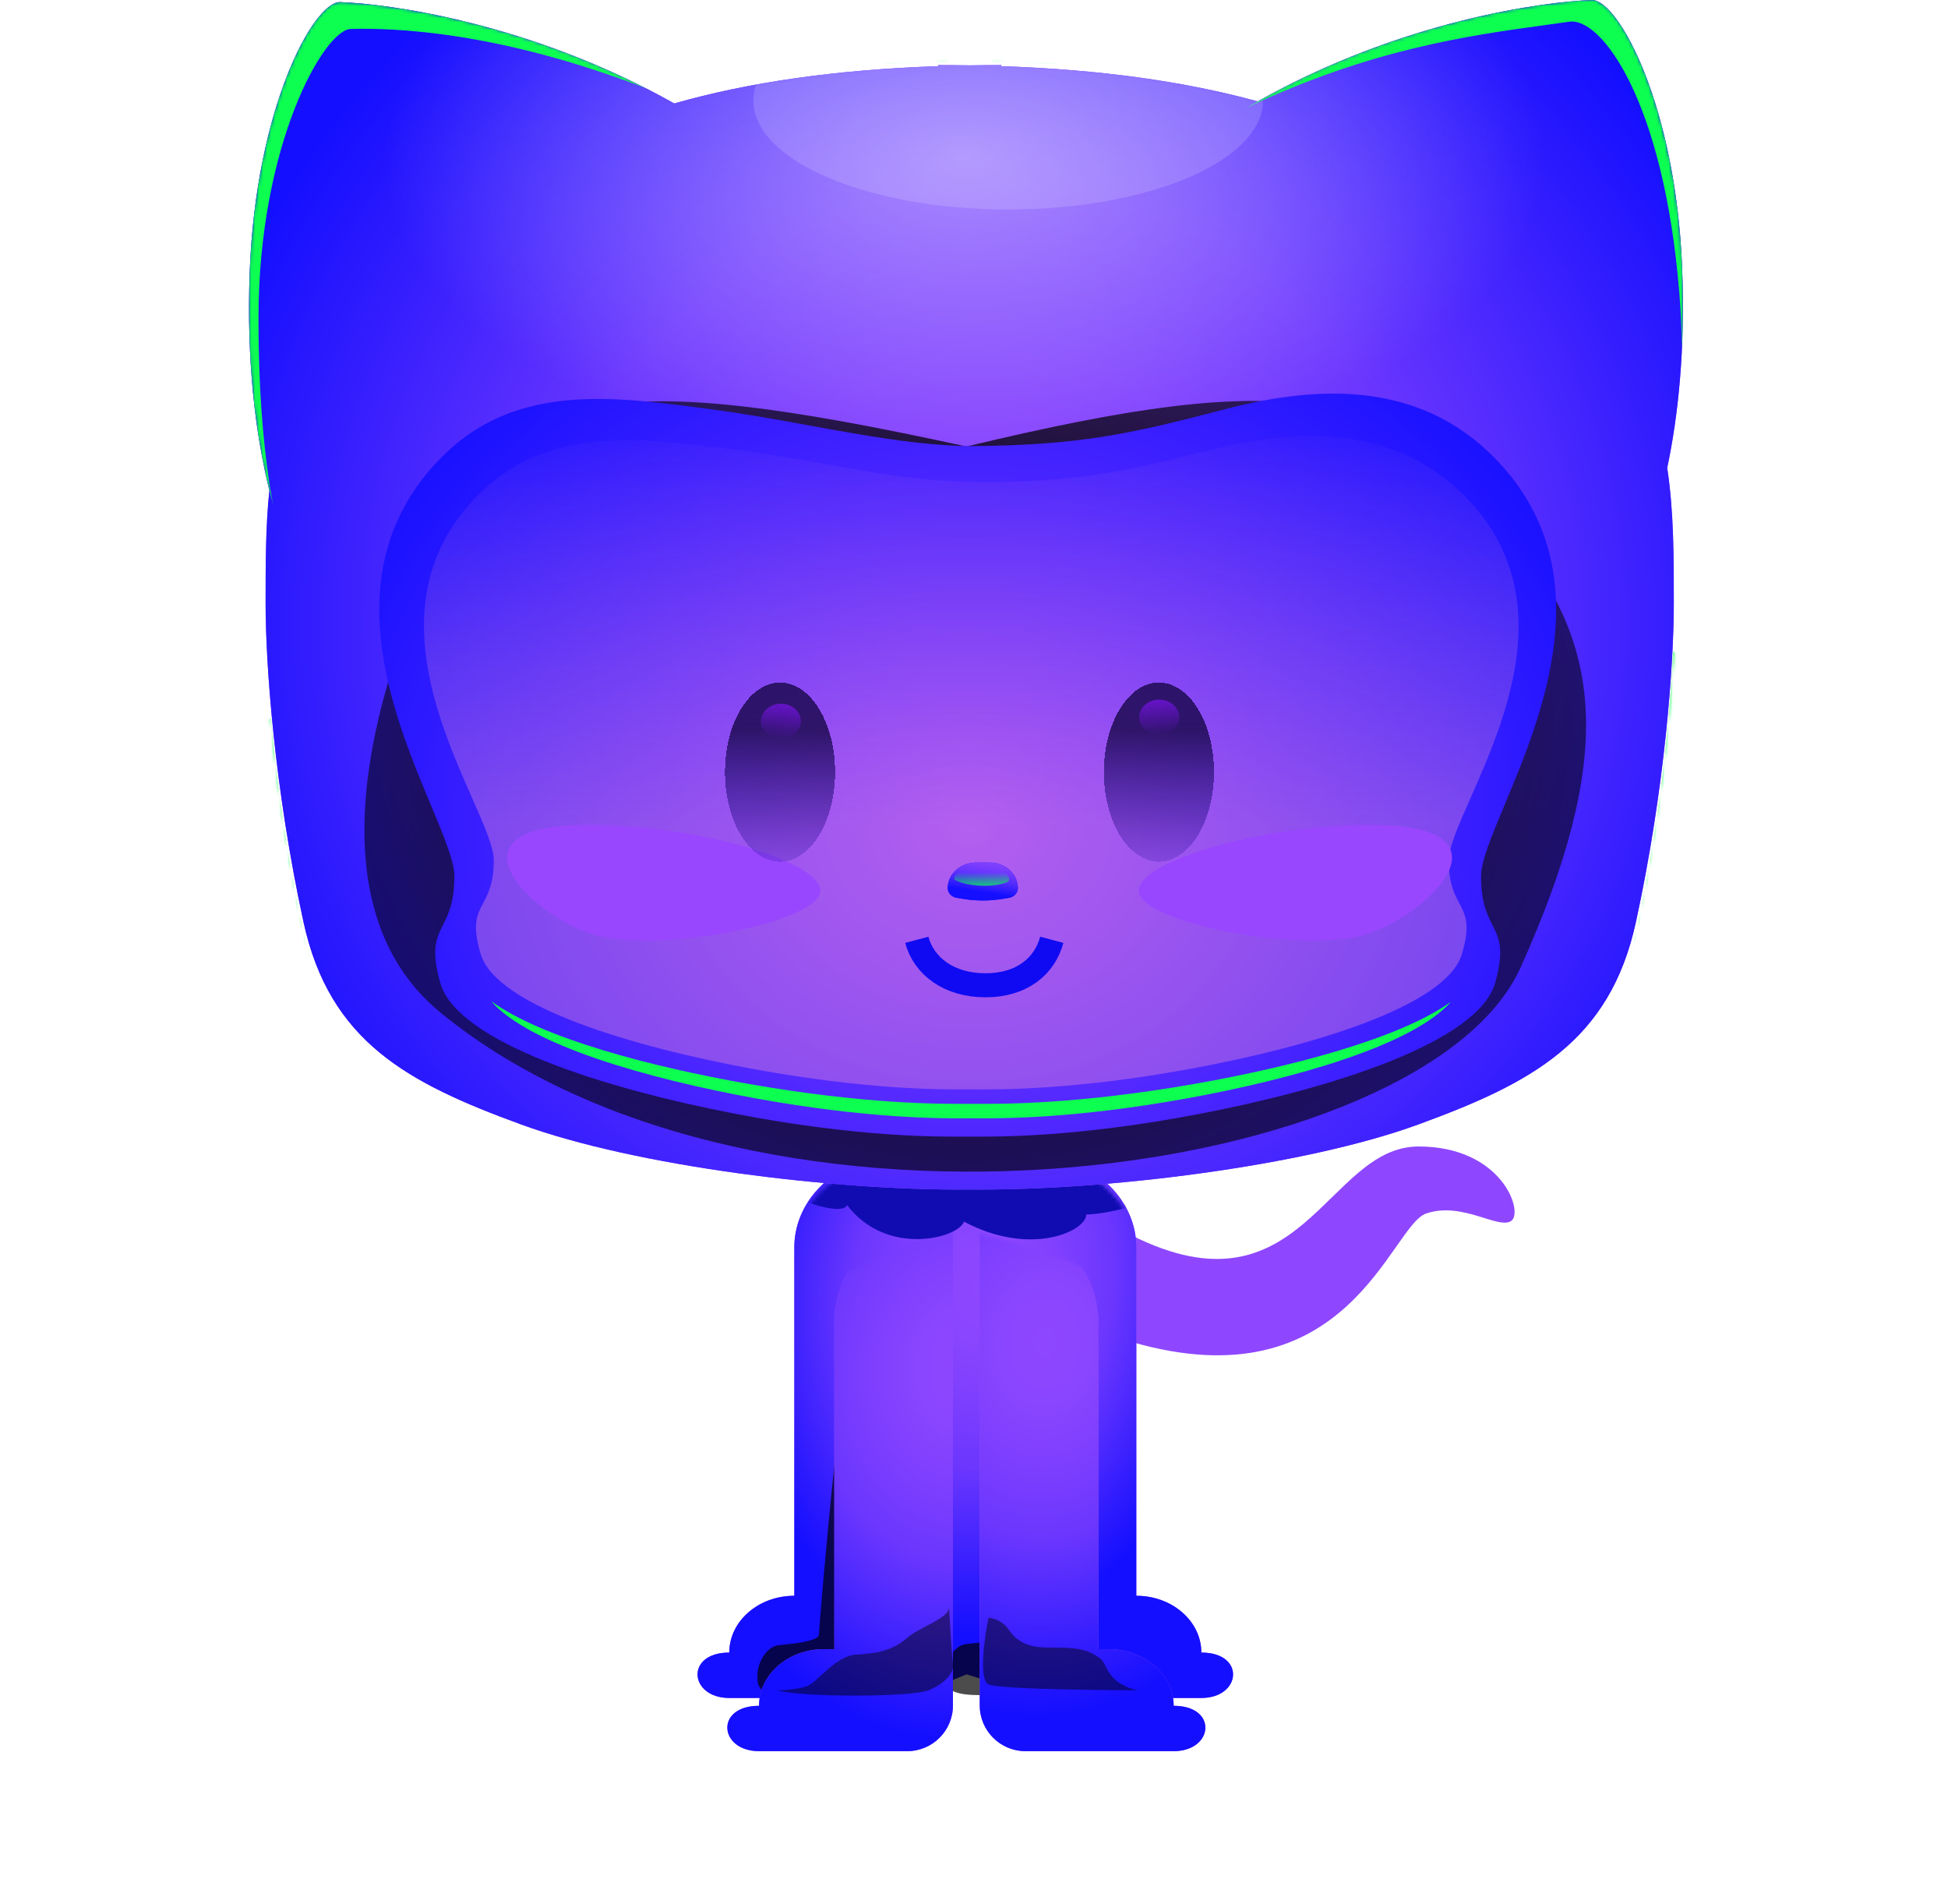 <svg xmlns="http://www.w3.org/2000/svg" width="485" height="474" fill="none" viewBox="0 0 485 474"><g filter="url(#filter0_iii_221_343)"><path fill="#8E47FE" d="M354 295.957C330.971 295.957 325.011 339.418 282.475 318.04V344.587C336.661 360.327 346.956 315.691 355.897 312.637C364.838 309.583 373.778 316.631 377.029 314.516C380.281 312.402 374.862 295.957 354 295.957Z"/></g><g filter="url(#filter1_ii_221_343)"><path fill="#8E47FE" d="M282.91 398.846C291.853 398.846 299.102 405.174 299.102 412.98C310.168 412.98 309.088 424.286 299.102 424.286H259.3L240.678 418.373L226.105 424.286H195.397H181.571C171.586 424.286 170.506 412.98 181.571 412.98C181.571 405.174 188.821 398.846 197.764 398.846L197.764 312.122C197.764 301.385 206.244 292.066 218.225 289.636L230.014 287.245H250.66L262.449 289.636C274.43 292.066 282.91 301.385 282.91 312.122L282.91 398.846Z"/><path fill="url(#paint0_radial_221_343)" d="M282.91 398.846C291.853 398.846 299.102 405.174 299.102 412.98C310.168 412.98 309.088 424.286 299.102 424.286H259.3L240.678 418.373L226.105 424.286H195.397H181.571C171.586 424.286 170.506 412.98 181.571 412.98C181.571 405.174 188.821 398.846 197.764 398.846L197.764 312.122C197.764 301.385 206.244 292.066 218.225 289.636L230.014 287.245H250.66L262.449 289.636C274.43 292.066 282.91 301.385 282.91 312.122L282.91 398.846Z"/></g><g filter="url(#filter2_f_221_343)" opacity=".7"><path fill="#000" d="M220.805 397.133C219.452 391.521 223.079 320.619 214.957 321.209C210.558 323.572 203.885 405.461 203.885 406.879C203.885 408.651 196.441 409.242 193.733 409.537C191.026 409.833 187.981 413.967 188.657 418.693C189.334 423.418 198.133 421.942 203.885 422.237C209.638 422.532 220.805 420.465 221.821 418.693C222.836 416.921 222.159 402.744 220.805 397.133Z"/></g><g filter="url(#filter3_f_221_343)" opacity=".7"><path fill="#000" d="M267.504 396.841C266.151 391.229 269.778 320.327 261.656 320.918C257.257 323.281 250.584 405.17 250.584 406.587C250.584 408.36 243.14 408.95 240.432 409.246C237.725 409.541 234.68 413.676 235.356 418.401C236.033 423.127 244.832 421.65 250.584 421.945C256.337 422.241 267.504 420.173 268.52 418.401C269.535 416.629 268.858 402.453 267.504 396.841Z"/></g><mask id="mask0_221_343" style="mask-type:alpha" width="187" height="168" x="146" y="306" maskUnits="userSpaceOnUse"><path fill="#000" d="M241.352 306.443C227.14 303.194 185.178 335.091 175.703 330.07C171.417 321.998 142.811 476.445 146.601 471.247C151.339 464.749 308.694 469.475 326.968 473.61C345.241 477.745 316.816 354.879 304.633 337.159C293.943 321.608 255.565 309.691 241.352 306.443Z"/></mask><g mask="url(#mask0_221_343)"><g filter="url(#filter4_diii_221_343)"><path fill="#8E47FE" d="M240.514 289.607V413.932C240.514 420.221 235.415 425.32 229.126 425.32H192.234C182.255 425.32 181.176 414.034 192.234 414.034C192.234 406.242 199.48 399.926 208.417 399.926H210.98V318.632C210.98 308.4 217.163 299.182 226.631 295.3L240.514 289.607Z"/><path fill="url(#paint1_radial_221_343)" d="M240.514 289.607V413.932C240.514 420.221 235.415 425.32 229.126 425.32H192.234C182.255 425.32 181.176 414.034 192.234 414.034C192.234 406.242 199.48 399.926 208.417 399.926H210.98V318.632C210.98 308.4 217.163 299.182 226.631 295.3L240.514 289.607Z"/></g><g filter="url(#filter5_diii_221_343)"><path fill="#8E47FE" d="M240.676 289.607V413.932C240.676 420.221 245.774 425.32 252.064 425.32H288.956C298.935 425.32 300.014 414.034 288.956 414.034C288.956 406.242 281.71 399.926 272.773 399.926H270.21V318.632C270.21 308.4 264.027 299.182 254.559 295.3L240.676 289.607Z"/><path fill="url(#paint2_radial_221_343)" d="M240.676 289.607V413.932C240.676 420.221 245.774 425.32 252.064 425.32H288.956C298.935 425.32 300.014 414.034 288.956 414.034C288.956 406.242 281.71 399.926 272.773 399.926H270.21V318.632C270.21 308.4 264.027 299.182 254.559 295.3L240.676 289.607Z"/></g></g><mask id="mask1_221_343" style="mask-type:alpha" width="135" height="138" x="173" y="287" maskUnits="userSpaceOnUse"><path fill="#8E47FE" d="M282.91 398.846C291.853 398.846 299.102 405.174 299.102 412.98C310.168 412.98 309.088 424.286 299.102 424.286H259.3L240.678 418.373L226.105 424.286H195.397H181.571C171.586 424.286 170.506 412.98 181.571 412.98C181.571 405.174 188.821 398.846 197.764 398.846L197.764 312.122C197.764 301.385 206.244 292.066 218.225 289.636L230.014 287.245H250.66L262.449 289.636C274.43 292.066 282.91 301.385 282.91 312.122L282.91 398.846Z"/><path fill="url(#paint3_radial_221_343)" d="M282.91 398.846C291.853 398.846 299.102 405.174 299.102 412.98C310.168 412.98 309.088 424.286 299.102 424.286H259.3L240.678 418.373L226.105 424.286H195.397H181.571C171.586 424.286 170.506 412.98 181.571 412.98C181.571 405.174 188.821 398.846 197.764 398.846L197.764 312.122C197.764 301.385 206.244 292.066 218.225 289.636L230.014 287.245H250.66L262.449 289.636C274.43 292.066 282.91 301.385 282.91 312.122L282.91 398.846Z"/></mask><g mask="url(#mask1_221_343)"><g filter="url(#filter6_f_221_343)"><path fill="#100CB2" d="M210.896 299.945C209.881 302.898 196.345 298.763 192.622 293.742L156.075 239.693L297.865 255.938C295.947 264.601 287.374 287.245 287.374 296.696C287.374 299.649 274.854 302.307 270.454 302.307C270.454 306.442 256.58 312.94 239.998 304.079C238.645 308.214 220.71 312.94 210.896 299.945Z"/></g><g filter="url(#filter7_f_221_343)" opacity=".48"><path fill="#000" d="M231.2 420.742C226.801 422.514 199.052 422.514 193.638 420.742C195.555 420.742 199.864 420.447 201.759 419.265C204.128 417.788 208.527 412.177 212.926 411.881C217.326 411.586 221.725 411.291 225.786 407.747C229.034 404.911 236.389 402.824 236.276 400.068C236.502 404.202 237.02 412.827 237.291 414.244C237.63 416.016 235.599 418.97 231.2 420.742Z"/><path fill="#000" d="M246.09 419.265C243.653 418.084 245.074 407.747 246.09 402.726C247.105 402.726 249.541 403.316 251.166 405.679C253.196 408.633 255.903 410.109 260.979 410.109C266.055 410.109 269.439 410.109 272.485 411.881C275.53 413.654 274.515 414.244 276.546 416.902C278.564 419.546 282.256 420.729 283.629 420.742C283.669 420.742 283.689 420.742 283.689 420.742L283.652 420.742C283.644 420.742 283.637 420.742 283.629 420.742C282.025 420.739 249.006 420.679 246.09 419.265Z"/></g></g><path fill="#8E47FE" fill-rule="evenodd" d="M415.091 116.475C417.842 103.413 419.588 86.995 418.817 66.893C417.268 26.5 403.095 0.172 396.413 0C384.377 0.424 349.001 5.082 313.134 25.235C295.067 20.295 274.266 17.331 249.299 16.471V16.209C246.636 16.209 244.017 16.23 241.441 16.272C238.859 16.23 236.233 16.209 233.563 16.209V16.471C207.736 17.361 186.368 20.502 167.871 25.753C132.002 5.597 96.623 0.938 84.586 0.515C77.905 0.686 63.732 27.014 62.183 67.407C61.309 90.198 63.67 108.254 67.063 122.052C66.127 131.104 66.127 140.45 66.127 150.252C66.127 165.194 68.309 196.128 75.56 229.494C82.045 259.339 101.613 269.63 129.8 279.921C158.361 290.349 208.088 296.446 241.447 296.091C274.806 296.442 324.51 290.345 353.062 279.921C381.249 269.63 400.817 259.338 407.302 229.494C414.553 196.128 416.735 165.194 416.735 150.252C416.735 138.424 416.735 127.261 415.091 116.475Z" clip-rule="evenodd"/><path fill="url(#paint4_radial_221_343)" fill-rule="evenodd" d="M415.091 116.475C417.842 103.413 419.588 86.995 418.817 66.893C417.268 26.5 403.095 0.172 396.413 0C384.377 0.424 349.001 5.082 313.134 25.235C295.067 20.295 274.266 17.331 249.299 16.471V16.209C246.636 16.209 244.017 16.23 241.441 16.272C238.859 16.23 236.233 16.209 233.563 16.209V16.471C207.736 17.361 186.368 20.502 167.871 25.753C132.002 5.597 96.623 0.938 84.586 0.515C77.905 0.686 63.732 27.014 62.183 67.407C61.309 90.198 63.67 108.254 67.063 122.052C66.127 131.104 66.127 140.45 66.127 150.252C66.127 165.194 68.309 196.128 75.56 229.494C82.045 259.339 101.613 269.63 129.8 279.921C158.361 290.349 208.088 296.446 241.447 296.091C274.806 296.442 324.51 290.345 353.062 279.921C381.249 269.63 400.817 259.338 407.302 229.494C414.553 196.128 416.735 165.194 416.735 150.252C416.735 138.424 416.735 127.261 415.091 116.475Z" clip-rule="evenodd"/><path fill="url(#paint5_radial_221_343)" fill-opacity=".42" fill-rule="evenodd" d="M415.091 116.475C417.842 103.413 419.588 86.995 418.817 66.893C417.268 26.5 403.095 0.172 396.413 0C384.377 0.424 349.001 5.082 313.134 25.235C295.067 20.295 274.266 17.331 249.299 16.471V16.209C246.636 16.209 244.017 16.23 241.441 16.272C238.859 16.23 236.233 16.209 233.563 16.209V16.471C207.736 17.361 186.368 20.502 167.871 25.753C132.002 5.597 96.623 0.938 84.586 0.515C77.905 0.686 63.732 27.014 62.183 67.407C61.309 90.198 63.67 108.254 67.063 122.052C66.127 131.104 66.127 140.45 66.127 150.252C66.127 165.194 68.309 196.128 75.56 229.494C82.045 259.339 101.613 269.63 129.8 279.921C158.361 290.349 208.088 296.446 241.447 296.091C274.806 296.442 324.51 290.345 353.062 279.921C381.249 269.63 400.817 259.338 407.302 229.494C414.553 196.128 416.735 165.194 416.735 150.252C416.735 138.424 416.735 127.261 415.091 116.475Z" clip-rule="evenodd"/><mask id="mask2_221_343" style="mask-type:alpha" width="357" height="154" x="62" y="0" maskUnits="userSpaceOnUse"><path fill="#8E47FE" fill-rule="evenodd" d="M401.425 153.082C407.517 143.219 420.704 116.085 418.817 66.893C417.268 26.5 403.095 0.172 396.413 0C384.229 0.429 348.128 5.197 311.811 25.985C275.494 46.773 356.814 119.807 401.425 153.082ZM79.575 153.596C73.483 143.734 60.296 116.599 62.183 67.407C63.732 27.014 77.905 0.686 84.586 0.515C96.771 0.943 132.872 5.712 169.189 26.5C205.506 47.288 124.185 120.321 79.575 153.596Z" clip-rule="evenodd"/><path fill="url(#paint6_radial_221_343)" fill-rule="evenodd" d="M401.425 153.082C407.517 143.219 420.704 116.085 418.817 66.893C417.268 26.5 403.095 0.172 396.413 0C384.229 0.429 348.128 5.197 311.811 25.985C275.494 46.773 356.814 119.807 401.425 153.082ZM79.575 153.596C73.483 143.734 60.296 116.599 62.183 67.407C63.732 27.014 77.905 0.686 84.586 0.515C96.771 0.943 132.872 5.712 169.189 26.5C205.506 47.288 124.185 120.321 79.575 153.596Z" clip-rule="evenodd"/><path fill="url(#paint7_radial_221_343)" fill-opacity=".42" fill-rule="evenodd" d="M401.425 153.082C407.517 143.219 420.704 116.085 418.817 66.893C417.268 26.5 403.095 0.172 396.413 0C384.229 0.429 348.128 5.197 311.811 25.985C275.494 46.773 356.814 119.807 401.425 153.082ZM79.575 153.596C73.483 143.734 60.296 116.599 62.183 67.407C63.732 27.014 77.905 0.686 84.586 0.515C96.771 0.943 132.872 5.712 169.189 26.5C205.506 47.288 124.185 120.321 79.575 153.596Z" clip-rule="evenodd"/></mask><g mask="url(#mask2_221_343)"><g filter="url(#filter8_f_221_343)"><path fill="#0DFF50" fill-rule="evenodd" d="M418.759 86.808C419.048 80.619 419.089 73.985 418.817 66.893C417.268 26.5 403.095 0.172 396.413 0C384.229 0.429 348.128 5.197 311.811 25.985C311.364 26.241 310.935 26.505 310.524 26.776C341.161 12.215 366.063 8.798 384.516 6.265C386.658 5.971 388.714 5.689 390.682 5.403C398.823 4.219 414.265 25.471 418.097 72.81C418.493 77.704 418.705 82.368 418.759 86.808ZM67.99 125.632C65.832 114.07 64.358 99.024 64.358 79.243C64.358 36.02 80.669 7.376 87.351 7.204C97.749 6.937 123.687 7.647 160.821 21.981C127.458 5.004 95.833 0.91 84.586 0.515C77.905 0.686 63.732 27.014 62.183 67.407C61.231 92.225 64.116 111.428 67.99 125.632Z" clip-rule="evenodd"/></g></g><g filter="url(#filter9_f_221_343)"><path fill="url(#paint8_radial_221_343)" d="M378.596 240.814C402.179 188.329 398.373 161.572 378.596 135.844C347.795 95.774 321.998 91.592 240.638 111.145C151.024 91.592 128.711 96.138 109.755 135.844C92.068 172.892 77.706 226.003 109.755 252.134C189.936 317.511 355.014 293.299 378.596 240.814Z"/></g><mask id="mask3_221_343" style="mask-type:alpha" width="351" height="281" x="66" y="15" maskUnits="userSpaceOnUse"><path fill="#8E47FE" fill-rule="evenodd" d="M407.302 229.237C414.553 195.87 416.735 164.936 416.735 149.994C416.735 117.062 416.735 89.276 381.249 60.461C348.418 33.801 311.994 18.373 249.299 16.214V15.951C246.633 15.951 244.012 15.973 241.433 16.015C238.854 15.973 236.231 15.951 233.563 15.951V16.214C170.869 18.373 134.444 33.801 101.613 60.461C66.127 89.276 66.127 117.063 66.127 149.994C66.127 164.937 68.309 195.87 75.56 229.237C82.045 259.081 101.613 269.372 129.8 279.664C158.358 290.09 208.075 296.187 241.434 295.833C274.793 296.186 324.506 290.09 353.062 279.663C381.249 269.372 400.817 259.081 407.302 229.237Z" clip-rule="evenodd"/><path fill="url(#paint9_radial_221_343)" fill-rule="evenodd" d="M407.302 229.237C414.553 195.87 416.735 164.936 416.735 149.994C416.735 117.062 416.735 89.276 381.249 60.461C348.418 33.801 311.994 18.373 249.299 16.214V15.951C246.633 15.951 244.012 15.973 241.433 16.015C238.854 15.973 236.231 15.951 233.563 15.951V16.214C170.869 18.373 134.444 33.801 101.613 60.461C66.127 89.276 66.127 117.063 66.127 149.994C66.127 164.937 68.309 195.87 75.56 229.237C82.045 259.081 101.613 269.372 129.8 279.664C158.358 290.09 208.075 296.187 241.434 295.833C274.793 296.186 324.506 290.09 353.062 279.663C381.249 269.372 400.817 259.081 407.302 229.237Z" clip-rule="evenodd"/><path fill="url(#paint10_radial_221_343)" fill-opacity=".42" fill-rule="evenodd" d="M407.302 229.237C414.553 195.87 416.735 164.936 416.735 149.994C416.735 117.062 416.735 89.276 381.249 60.461C348.418 33.801 311.994 18.373 249.299 16.214V15.951C246.633 15.951 244.012 15.973 241.433 16.015C238.854 15.973 236.231 15.951 233.563 15.951V16.214C170.869 18.373 134.444 33.801 101.613 60.461C66.127 89.276 66.127 117.063 66.127 149.994C66.127 164.937 68.309 195.87 75.56 229.237C82.045 259.081 101.613 269.372 129.8 279.664C158.358 290.09 208.075 296.187 241.434 295.833C274.793 296.186 324.506 290.09 353.062 279.663C381.249 269.372 400.817 259.081 407.302 229.237Z" clip-rule="evenodd"/></mask><g mask="url(#mask3_221_343)"><g filter="url(#filter10_f_221_343)"><path fill="#0DFF50" fill-rule="evenodd" d="M67.433 178.63C68.777 193.825 71.289 212.635 75.56 232.288C82.045 262.133 101.613 272.424 129.8 282.715C158.359 293.142 208.078 299.239 241.437 298.885C274.795 299.237 324.507 293.141 353.063 282.715C381.249 272.424 400.817 262.133 407.302 232.288C413.311 204.636 415.839 178.653 416.529 162.061C454.935 189.733 478.288 227.011 477.794 267.825C476.778 351.813 375.17 418.97 250.845 417.824C126.521 416.679 26.559 347.665 27.575 263.677C27.958 232.018 42.634 202.75 67.433 178.63Z" clip-rule="evenodd"/></g><g filter="url(#filter11_f_221_343)" opacity=".15"><ellipse cx="251.016" cy="25.043" fill="#fff" rx="63.438" ry="27.101"/></g><g filter="url(#filter12_f_221_343)"><path fill="#0DFF50" d="M72.023 61.747L13.066 138.931V89.79L72.023 -52.228L432.246 -27.529L454.945 122.465L432.246 81.3C408.074 51.627 347.231 15.437 242.996 15.437C138.761 15.437 90.889 40.136 72.023 61.747Z"/></g></g><path fill="url(#paint11_radial_221_343)" fill-rule="evenodd" d="M371.567 230.237C370.248 227.606 368.741 224.601 368.741 218.137C368.741 214.395 371.337 208.181 374.595 200.384C384.062 177.728 399.113 141.706 372.27 114.143C353.723 95.1 328.898 95.615 305.108 101.837C282.068 107.861 269.176 110.864 241.61 111.047C228.851 110.883 215.711 108.492 201.854 105.972C193.756 104.498 185.413 102.981 176.758 101.837C176.421 101.792 176.084 101.747 175.746 101.703C152.065 98.568 127.882 95.367 109.596 114.143C82.752 141.706 97.803 177.728 107.27 200.384C110.528 208.181 113.125 214.395 113.125 218.137C113.125 224.601 111.618 227.606 110.298 230.237C108.634 233.554 107.268 236.277 109.596 244.594C113.77 259.506 150.735 271.033 183.161 277.259C213.462 283.077 233.146 282.964 240.075 282.924C240.387 282.922 240.673 282.921 240.933 282.92C241.193 282.921 241.478 282.922 241.79 282.924C248.719 282.964 268.403 283.077 298.705 277.259C331.131 271.033 368.096 259.506 372.27 244.594C374.597 236.277 373.231 233.554 371.567 230.237Z" clip-rule="evenodd"/><g filter="url(#filter13_f_221_343)" opacity=".35"><path fill="url(#paint12_linear_221_343)" fill-rule="evenodd" d="M363.327 224.847C362.101 222.534 360.7 219.892 360.7 214.209C360.7 210.92 363.113 205.457 366.141 198.602C374.938 178.684 388.926 147.017 363.98 122.786C346.744 106.044 323.673 106.497 301.565 111.966L301.238 112.047C279.499 117.425 268.945 120.036 242.091 120.071V119.904C230.023 119.904 218.207 117.796 205.546 115.538C198.089 114.208 190.338 112.825 182.07 111.79C181.756 111.751 181.443 111.712 181.13 111.672C159.122 108.914 136.649 106.096 119.655 122.621C94.709 146.879 108.696 178.582 117.494 198.522C120.522 205.384 122.935 210.853 122.935 214.146C122.935 219.836 121.534 222.48 120.308 224.795C118.761 227.715 117.492 230.112 119.655 237.431C123.534 250.555 157.886 260.7 188.02 266.18C216.18 271.3 234.472 271.201 240.912 271.166C241.247 271.164 241.55 271.162 241.82 271.162C242.089 271.162 242.39 271.164 242.723 271.166C249.162 271.201 267.455 271.3 295.615 266.185C325.749 260.712 360.101 250.578 363.98 237.468C366.143 230.157 364.873 227.763 363.327 224.847Z" clip-rule="evenodd"/></g><g filter="url(#filter14_f_221_343)"><path fill="#0DFF50" fill-rule="evenodd" d="M122.298 249.217C131.698 260.121 161.493 268.56 188.02 273.383C216.179 278.504 234.472 278.405 240.912 278.37H240.912C241.262 278.368 241.577 278.366 241.857 278.365C242.115 278.366 242.402 278.368 242.717 278.369L242.723 278.369C249.162 278.404 267.455 278.504 295.615 273.389C322.038 268.589 351.705 260.206 361.226 249.376C348.573 258.466 321.718 265.534 297.498 269.787C268.371 274.902 249.449 274.803 242.789 274.768C242.445 274.766 242.134 274.764 241.855 274.763C241.578 274.764 241.267 274.766 240.924 274.768L240.916 274.768H240.916C234.255 274.803 215.334 274.902 186.207 269.781C161.871 265.503 134.875 258.381 122.298 249.217Z" clip-rule="evenodd"/></g><g filter="url(#filter15_f_221_343)"><path fill="#9847FE" d="M283.557 222.101C282.527 214.446 314.474 205.309 341.269 205.309C377.596 205.309 356.985 226.546 341.269 232.226C325.553 237.905 284.588 229.756 283.557 222.101Z"/><path fill="#9847FE" d="M204.204 222.101C205.234 214.446 173.287 205.309 146.493 205.309C110.165 205.309 130.777 226.546 146.493 232.226C162.209 237.905 203.173 229.756 204.204 222.101Z"/></g><g filter="url(#filter16_d_221_343)"><path fill="#140FFF" d="M235.957 218.072C235.957 214.556 239.108 211.705 242.995 211.705H246.395C250.282 211.705 253.433 214.556 253.433 218.072C253.433 219.251 252.505 220.262 251.225 220.479L249.828 220.716C246.436 221.291 242.955 221.291 239.562 220.716L238.165 220.479C236.885 220.262 235.957 219.251 235.957 218.072Z"/><path fill="url(#paint13_linear_221_343)" d="M235.957 218.072C235.957 214.556 239.108 211.705 242.995 211.705H246.395C250.282 211.705 253.433 214.556 253.433 218.072C253.433 219.251 252.505 220.262 251.225 220.479L249.828 220.716C246.436 221.291 242.955 221.291 239.562 220.716L238.165 220.479C236.885 220.262 235.957 219.251 235.957 218.072Z"/></g><path fill="url(#paint14_linear_221_343)" fill-opacity=".72" d="M250.521 219.694C246.36 221.147 240.118 220.42 237.622 218.968C237.206 216.789 241.782 216.062 245.943 216.062C250.104 216.062 252.601 218.968 250.521 219.694Z"/><g filter="url(#filter17_dd_221_343)"><path stroke="#0F0AF2" stroke-width="5.98" d="M261.862 234.125C260.123 240.632 254.492 245.445 245.354 245.445C236.216 245.445 229.996 240.632 228.257 234.125"/></g><g filter="url(#filter18_d_221_343)" opacity=".8"><ellipse cx="288.541" cy="195.189" fill="url(#paint15_linear_221_343)" rx="13.708" ry="22.297" shape-rendering="crispEdges"/></g><ellipse cx="4.977" cy="4.359" fill="url(#paint16_linear_221_343)" rx="4.977" ry="4.359" transform="matrix(0.995 -0.098 0.129 0.992 283.101 174.661)"/><g filter="url(#filter19_d_221_343)" opacity=".8"><ellipse cx="194.211" cy="195.19" fill="url(#paint17_linear_221_343)" rx="13.708" ry="22.297" shape-rendering="crispEdges"/></g><ellipse cx="4.977" cy="4.359" fill="url(#paint18_linear_221_343)" rx="4.977" ry="4.359" transform="matrix(-0.995 -0.098 -0.129 0.992 199.945 175.69)"/><defs><filter id="filter0_iii_221_343" width="99.496" height="61.743" x="280.034" y="288.636" color-interpolation-filters="sRGB" filterUnits="userSpaceOnUse"><feFlood flood-opacity="0" result="BackgroundImageFix"/><feBlend in="SourceGraphic" in2="BackgroundImageFix" mode="normal" result="shape"/><feColorMatrix in="SourceAlpha" result="hardAlpha" type="matrix" values="0 0 0 0 0 0 0 0 0 0 0 0 0 0 0 0 0 0 127 0"/><feOffset dx="-2.44" dy="2.44"/><feGaussianBlur stdDeviation="6.101"/><feComposite in2="hardAlpha" k2="-1" k3="1" operator="arithmetic"/><feColorMatrix type="matrix" values="0 0 0 0 1 0 0 0 0 1 0 0 0 0 1 0 0 0 0.42 0"/><feBlend in2="shape" mode="normal" result="effect1_innerShadow_221_343"/><feColorMatrix in="SourceAlpha" result="hardAlpha" type="matrix" values="0 0 0 0 0 0 0 0 0 0 0 0 0 0 0 0 0 0 127 0"/><feOffset dx="1.627" dy="-7.321"/><feGaussianBlur stdDeviation="10.575"/><feComposite in2="hardAlpha" k2="-1" k3="1" operator="arithmetic"/><feColorMatrix type="matrix" values="0 0 0 0 0.078 0 0 0 0 0.059 0 0 0 0 1 0 0 0 1 0"/><feBlend in2="effect1_innerShadow_221_343" mode="normal" result="effect2_innerShadow_221_343"/><feColorMatrix in="SourceAlpha" result="hardAlpha" type="matrix" values="0 0 0 0 0 0 0 0 0 0 0 0 0 0 0 0 0 0 127 0"/><feOffset dy="-5.694"/><feGaussianBlur stdDeviation="2.034"/><feComposite in2="hardAlpha" k2="-1" k3="1" operator="arithmetic"/><feColorMatrix type="matrix" values="0 0 0 0 0.051 0 0 0 0 1 0 0 0 0 0.314 0 0 0 0.6 0"/><feBlend in2="effect2_innerShadow_221_343" mode="normal" result="effect3_innerShadow_221_343"/></filter><filter id="filter1_ii_221_343" width="133.329" height="143.549" x="173.672" y="283.177" color-interpolation-filters="sRGB" filterUnits="userSpaceOnUse"><feFlood flood-opacity="0" result="BackgroundImageFix"/><feBlend in="SourceGraphic" in2="BackgroundImageFix" mode="normal" result="shape"/><feColorMatrix in="SourceAlpha" result="hardAlpha" type="matrix" values="0 0 0 0 0 0 0 0 0 0 0 0 0 0 0 0 0 0 127 0"/><feOffset dy="2.44"/><feGaussianBlur stdDeviation="6.101"/><feComposite in2="hardAlpha" k2="-1" k3="1" operator="arithmetic"/><feColorMatrix type="matrix" values="0 0 0 0 1 0 0 0 0 1 0 0 0 0 1 0 0 0 0.72 0"/><feBlend in2="shape" mode="normal" result="effect1_innerShadow_221_343"/><feColorMatrix in="SourceAlpha" result="hardAlpha" type="matrix" values="0 0 0 0 0 0 0 0 0 0 0 0 0 0 0 0 0 0 127 0"/><feOffset dy="-4.067"/><feGaussianBlur stdDeviation="3.254"/><feComposite in2="hardAlpha" k2="-1" k3="1" operator="arithmetic"/><feColorMatrix type="matrix" values="0 0 0 0 0.051 0 0 0 0 1 0 0 0 0 0.314 0 0 0 0.67 0"/><feBlend in2="effect1_innerShadow_221_343" mode="normal" result="effect2_innerShadow_221_343"/></filter><filter id="filter2_f_221_343" width="61.405" height="128.717" x="174.733" y="307.377" color-interpolation-filters="sRGB" filterUnits="userSpaceOnUse"><feFlood flood-opacity="0" result="BackgroundImageFix"/><feBlend in="SourceGraphic" in2="BackgroundImageFix" mode="normal" result="shape"/><feGaussianBlur result="effect1_foregroundBlur_221_343" stdDeviation="6.914"/></filter><filter id="filter3_f_221_343" width="61.405" height="128.717" x="221.432" y="307.085" color-interpolation-filters="sRGB" filterUnits="userSpaceOnUse"><feFlood flood-opacity="0" result="BackgroundImageFix"/><feBlend in="SourceGraphic" in2="BackgroundImageFix" mode="normal" result="shape"/><feGaussianBlur result="effect1_foregroundBlur_221_343" stdDeviation="6.914"/></filter><filter id="filter4_diii_221_343" width="69.19" height="154.422" x="175.392" y="285.54" color-interpolation-filters="sRGB" filterUnits="userSpaceOnUse"><feFlood flood-opacity="0" result="BackgroundImageFix"/><feColorMatrix in="SourceAlpha" result="hardAlpha" type="matrix" values="0 0 0 0 0 0 0 0 0 0 0 0 0 0 0 0 0 0 127 0"/><feOffset dx="-3.254" dy="8.948"/><feGaussianBlur stdDeviation="2.847"/><feComposite in2="hardAlpha" operator="out"/><feColorMatrix type="matrix" values="0 0 0 0 0 0 0 0 0 0 0 0 0 0 0 0 0 0 0.25 0"/><feBlend in2="BackgroundImageFix" mode="normal" result="effect1_dropShadow_221_343"/><feBlend in="SourceGraphic" in2="effect1_dropShadow_221_343" mode="normal" result="shape"/><feColorMatrix in="SourceAlpha" result="hardAlpha" type="matrix" values="0 0 0 0 0 0 0 0 0 0 0 0 0 0 0 0 0 0 127 0"/><feOffset dx="4.067" dy="2.44"/><feGaussianBlur stdDeviation="6.101"/><feComposite in2="hardAlpha" k2="-1" k3="1" operator="arithmetic"/><feColorMatrix type="matrix" values="0 0 0 0 1 0 0 0 0 1 0 0 0 0 1 0 0 0 0.42 0"/><feBlend in2="shape" mode="normal" result="effect2_innerShadow_221_343"/><feColorMatrix in="SourceAlpha" result="hardAlpha" type="matrix" values="0 0 0 0 0 0 0 0 0 0 0 0 0 0 0 0 0 0 127 0"/><feOffset dx="-4.067" dy="3.254"/><feGaussianBlur stdDeviation="3.661"/><feComposite in2="hardAlpha" k2="-1" k3="1" operator="arithmetic"/><feColorMatrix type="matrix" values="0 0 0 0 0.078 0 0 0 0 0.059 0 0 0 0 1 0 0 0 0.53 0"/><feBlend in2="effect2_innerShadow_221_343" mode="normal" result="effect3_innerShadow_221_343"/><feColorMatrix in="SourceAlpha" result="hardAlpha" type="matrix" values="0 0 0 0 0 0 0 0 0 0 0 0 0 0 0 0 0 0 127 0"/><feOffset dy="-4.067"/><feGaussianBlur stdDeviation="3.254"/><feComposite in2="hardAlpha" k2="-1" k3="1" operator="arithmetic"/><feColorMatrix type="matrix" values="0 0 0 0 0.051 0 0 0 0 1 0 0 0 0 0.314 0 0 0 0.67 0"/><feBlend in2="effect3_innerShadow_221_343" mode="normal" result="effect4_innerShadow_221_343"/></filter><filter id="filter5_diii_221_343" width="64.309" height="152.795" x="238.235" y="285.54" color-interpolation-filters="sRGB" filterUnits="userSpaceOnUse"><feFlood flood-opacity="0" result="BackgroundImageFix"/><feColorMatrix in="SourceAlpha" result="hardAlpha" type="matrix" values="0 0 0 0 0 0 0 0 0 0 0 0 0 0 0 0 0 0 127 0"/><feOffset dx="1.627" dy="8.948"/><feGaussianBlur stdDeviation="2.034"/><feComposite in2="hardAlpha" operator="out"/><feColorMatrix type="matrix" values="0 0 0 0 0 0 0 0 0 0 0 0 0 0 0 0 0 0 0.25 0"/><feBlend in2="BackgroundImageFix" mode="normal" result="effect1_dropShadow_221_343"/><feBlend in="SourceGraphic" in2="effect1_dropShadow_221_343" mode="normal" result="shape"/><feColorMatrix in="SourceAlpha" result="hardAlpha" type="matrix" values="0 0 0 0 0 0 0 0 0 0 0 0 0 0 0 0 0 0 127 0"/><feOffset dx="-2.44" dy="2.44"/><feGaussianBlur stdDeviation="6.101"/><feComposite in2="hardAlpha" k2="-1" k3="1" operator="arithmetic"/><feColorMatrix type="matrix" values="0 0 0 0 1 0 0 0 0 1 0 0 0 0 1 0 0 0 0.42 0"/><feBlend in2="shape" mode="normal" result="effect2_innerShadow_221_343"/><feColorMatrix in="SourceAlpha" result="hardAlpha" type="matrix" values="0 0 0 0 0 0 0 0 0 0 0 0 0 0 0 0 0 0 127 0"/><feOffset dx="4.067" dy="3.254"/><feGaussianBlur stdDeviation="3.661"/><feComposite in2="hardAlpha" k2="-1" k3="1" operator="arithmetic"/><feColorMatrix type="matrix" values="0 0 0 0 0.078 0 0 0 0 0.059 0 0 0 0 1 0 0 0 0.47 0"/><feBlend in2="effect2_innerShadow_221_343" mode="normal" result="effect3_innerShadow_221_343"/><feColorMatrix in="SourceAlpha" result="hardAlpha" type="matrix" values="0 0 0 0 0 0 0 0 0 0 0 0 0 0 0 0 0 0 127 0"/><feOffset dy="-4.067"/><feGaussianBlur stdDeviation="3.254"/><feComposite in2="hardAlpha" k2="-1" k3="1" operator="arithmetic"/><feColorMatrix type="matrix" values="0 0 0 0 0.051 0 0 0 0 1 0 0 0 0 0.314 0 0 0 0.67 0"/><feBlend in2="effect3_innerShadow_221_343" mode="normal" result="effect4_innerShadow_221_343"/></filter><filter id="filter6_f_221_343" width="187.343" height="114.365" x="133.298" y="216.917" color-interpolation-filters="sRGB" filterUnits="userSpaceOnUse"><feFlood flood-opacity="0" result="BackgroundImageFix"/><feBlend in="SourceGraphic" in2="BackgroundImageFix" mode="normal" result="shape"/><feGaussianBlur result="effect1_foregroundBlur_221_343" stdDeviation="11.388"/></filter><filter id="filter7_f_221_343" width="119.336" height="51.288" x="178.995" y="385.425" color-interpolation-filters="sRGB" filterUnits="userSpaceOnUse"><feFlood flood-opacity="0" result="BackgroundImageFix"/><feBlend in="SourceGraphic" in2="BackgroundImageFix" mode="normal" result="shape"/><feGaussianBlur result="effect1_foregroundBlur_221_343" stdDeviation="7.321"/></filter><filter id="filter8_f_221_343" width="374.007" height="142.639" x="53.497" y="-8.503" color-interpolation-filters="sRGB" filterUnits="userSpaceOnUse"><feFlood flood-opacity="0" result="BackgroundImageFix"/><feBlend in="SourceGraphic" in2="BackgroundImageFix" mode="normal" result="shape"/><feGaussianBlur result="effect1_foregroundBlur_221_343" stdDeviation="4.252"/></filter><filter id="filter9_f_221_343" width="484.242" height="371.935" x=".688" y="9.759" color-interpolation-filters="sRGB" filterUnits="userSpaceOnUse"><feFlood flood-opacity="0" result="BackgroundImageFix"/><feBlend in="SourceGraphic" in2="BackgroundImageFix" mode="normal" result="shape"/><feGaussianBlur result="effect1_foregroundBlur_221_343" stdDeviation="45.021"/></filter><filter id="filter10_f_221_343" width="492.751" height="298.295" x="6.309" y="140.802" color-interpolation-filters="sRGB" filterUnits="userSpaceOnUse"><feFlood flood-opacity="0" result="BackgroundImageFix"/><feBlend in="SourceGraphic" in2="BackgroundImageFix" mode="normal" result="shape"/><feGaussianBlur result="effect1_foregroundBlur_221_343" stdDeviation="10.629"/></filter><filter id="filter11_f_221_343" width="255.295" height="182.62" x="123.368" y="-66.267" color-interpolation-filters="sRGB" filterUnits="userSpaceOnUse"><feFlood flood-opacity="0" result="BackgroundImageFix"/><feBlend in="SourceGraphic" in2="BackgroundImageFix" mode="normal" result="shape"/><feGaussianBlur result="effect1_foregroundBlur_221_343" stdDeviation="32.105"/></filter><filter id="filter12_f_221_343" width="512.739" height="262.02" x="-22.364" y="-87.659" color-interpolation-filters="sRGB" filterUnits="userSpaceOnUse"><feFlood flood-opacity="0" result="BackgroundImageFix"/><feBlend in="SourceGraphic" in2="BackgroundImageFix" mode="normal" result="shape"/><feGaussianBlur result="effect1_foregroundBlur_221_343" stdDeviation="17.715"/></filter><filter id="filter13_f_221_343" width="329.209" height="219.29" x="77.213" y="80.228" color-interpolation-filters="sRGB" filterUnits="userSpaceOnUse"><feFlood flood-opacity="0" result="BackgroundImageFix"/><feBlend in="SourceGraphic" in2="BackgroundImageFix" mode="normal" result="shape"/><feGaussianBlur result="effect1_foregroundBlur_221_343" stdDeviation="14.172"/></filter><filter id="filter14_f_221_343" width="264.437" height="54.67" x="109.543" y="236.462" color-interpolation-filters="sRGB" filterUnits="userSpaceOnUse"><feFlood flood-opacity="0" result="BackgroundImageFix"/><feBlend in="SourceGraphic" in2="BackgroundImageFix" mode="normal" result="shape"/><feGaussianBlur result="effect1_foregroundBlur_221_343" stdDeviation="6.378"/></filter><filter id="filter15_f_221_343" width="290.794" height="84.373" x="98.484" y="177.53" color-interpolation-filters="sRGB" filterUnits="userSpaceOnUse"><feFlood flood-opacity="0" result="BackgroundImageFix"/><feBlend in="SourceGraphic" in2="BackgroundImageFix" mode="normal" result="shape"/><feGaussianBlur result="effect1_foregroundBlur_221_343" stdDeviation="13.889"/></filter><filter id="filter16_d_221_343" width="25.478" height="17.444" x="231.956" y="210.705" color-interpolation-filters="sRGB" filterUnits="userSpaceOnUse"><feFlood flood-opacity="0" result="BackgroundImageFix"/><feColorMatrix in="SourceAlpha" result="hardAlpha" type="matrix" values="0 0 0 0 0 0 0 0 0 0 0 0 0 0 0 0 0 0 127 0"/><feOffset dy="3.001"/><feGaussianBlur stdDeviation="2"/><feComposite in2="hardAlpha" operator="out"/><feColorMatrix type="matrix" values="0 0 0 0 0 0 0 0 0 0 0 0 0 0 0 0 0 0 0.32 0"/><feBlend in2="BackgroundImageFix" mode="normal" result="effect1_dropShadow_221_343"/><feBlend in="SourceGraphic" in2="effect1_dropShadow_221_343" mode="normal" result="shape"/></filter><filter id="filter17_dd_221_343" width="46.938" height="24.148" x="221.591" y="228.065" color-interpolation-filters="sRGB" filterUnits="userSpaceOnUse"><feFlood flood-opacity="0" result="BackgroundImageFix"/><feColorMatrix in="SourceAlpha" result="hardAlpha" type="matrix" values="0 0 0 0 0 0 0 0 0 0 0 0 0 0 0 0 0 0 127 0"/><feOffset dy="-1.511"/><feGaussianBlur stdDeviation="1.889"/><feComposite in2="hardAlpha" operator="out"/><feColorMatrix type="matrix" values="0 0 0 0 0.078 0 0 0 0 0.055 0 0 0 0 0.745 0 0 0 0.3 0"/><feBlend in2="BackgroundImageFix" mode="normal" result="effect1_dropShadow_221_343"/><feColorMatrix in="SourceAlpha" result="hardAlpha" type="matrix" values="0 0 0 0 0 0 0 0 0 0 0 0 0 0 0 0 0 0 127 0"/><feOffset dy="1.322"/><feGaussianBlur stdDeviation="1.228"/><feComposite in2="hardAlpha" operator="out"/><feColorMatrix type="matrix" values="0 0 0 0 0.678 0 0 0 0 0.494 0 0 0 0 1 0 0 0 0.65 0"/><feBlend in2="effect1_dropShadow_221_343" mode="normal" result="effect2_dropShadow_221_343"/><feBlend in="SourceGraphic" in2="effect2_dropShadow_221_343" mode="normal" result="shape"/></filter><filter id="filter18_d_221_343" width="33.408" height="50.586" x="271.837" y="166.901" color-interpolation-filters="sRGB" filterUnits="userSpaceOnUse"><feFlood flood-opacity="0" result="BackgroundImageFix"/><feColorMatrix in="SourceAlpha" result="hardAlpha" type="matrix" values="0 0 0 0 0 0 0 0 0 0 0 0 0 0 0 0 0 0 127 0"/><feOffset dy="-2.996"/><feGaussianBlur stdDeviation="1.498"/><feComposite in2="hardAlpha" operator="out"/><feColorMatrix type="matrix" values="0 0 0 0 1 0 0 0 0 1 0 0 0 0 1 0 0 0 0.25 0"/><feBlend in2="BackgroundImageFix" mode="normal" result="effect1_dropShadow_221_343"/><feBlend in="SourceGraphic" in2="effect1_dropShadow_221_343" mode="normal" result="shape"/></filter><filter id="filter19_d_221_343" width="33.408" height="50.586" x="177.507" y="166.901" color-interpolation-filters="sRGB" filterUnits="userSpaceOnUse"><feFlood flood-opacity="0" result="BackgroundImageFix"/><feColorMatrix in="SourceAlpha" result="hardAlpha" type="matrix" values="0 0 0 0 0 0 0 0 0 0 0 0 0 0 0 0 0 0 127 0"/><feOffset dy="-2.996"/><feGaussianBlur stdDeviation="1.498"/><feComposite in2="hardAlpha" operator="out"/><feColorMatrix type="matrix" values="0 0 0 0 1 0 0 0 0 1 0 0 0 0 1 0 0 0 0.25 0"/><feBlend in2="BackgroundImageFix" mode="normal" result="effect1_dropShadow_221_343"/><feBlend in="SourceGraphic" in2="effect1_dropShadow_221_343" mode="normal" result="shape"/></filter><radialGradient id="paint0_radial_221_343" cx="0" cy="0" r="1" gradientTransform="translate(244.897 321.653) rotate(96.746) scale(100.821 71.324)" gradientUnits="userSpaceOnUse"><stop offset=".001" stop-color="#8E47FE"/><stop offset=".14" stop-color="#8A45FE"/><stop offset=".28" stop-color="#7E3FFE"/><stop offset=".453" stop-color="#6B36FE"/><stop offset=".583" stop-color="#4F2AFE"/><stop offset=".745" stop-color="#2C1AFE"/><stop offset=".865" stop-color="#140FFF"/><stop offset=".99" stop-color="#140FFF"/></radialGradient><radialGradient id="paint1_radial_221_343" cx="0" cy="0" r="1" gradientTransform="translate(243.383 329.479) rotate(94.871) scale(107.6 83.203)" gradientUnits="userSpaceOnUse"><stop offset=".001" stop-color="#8E47FE"/><stop offset=".14" stop-color="#8A45FE"/><stop offset=".28" stop-color="#7E3FFE"/><stop offset=".453" stop-color="#6B36FE"/><stop offset=".583" stop-color="#4F2AFE"/><stop offset=".745" stop-color="#2C1AFE"/><stop offset=".865" stop-color="#140FFF"/><stop offset=".99" stop-color="#140FFF"/></radialGradient><radialGradient id="paint2_radial_221_343" cx="0" cy="0" r="1" gradientTransform="translate(256.919 323.572) rotate(93.413) scale(107.994 83.581)" gradientUnits="userSpaceOnUse"><stop offset=".001" stop-color="#8E47FE"/><stop offset=".14" stop-color="#8A45FE"/><stop offset=".28" stop-color="#7E3FFE"/><stop offset=".453" stop-color="#6B36FE"/><stop offset=".583" stop-color="#4F2AFE"/><stop offset=".745" stop-color="#2C1AFE"/><stop offset=".865" stop-color="#140FFF"/><stop offset=".99" stop-color="#140FFF"/></radialGradient><radialGradient id="paint3_radial_221_343" cx="0" cy="0" r="1" gradientTransform="translate(244.897 321.653) rotate(96.746) scale(100.821 71.324)" gradientUnits="userSpaceOnUse"><stop offset=".001" stop-color="#8E47FE"/><stop offset=".14" stop-color="#8A45FE"/><stop offset=".28" stop-color="#7E3FFE"/><stop offset=".453" stop-color="#6B36FE"/><stop offset=".583" stop-color="#4F2AFE"/><stop offset=".745" stop-color="#2C1AFE"/><stop offset=".865" stop-color="#140FFF"/><stop offset=".99" stop-color="#140FFF"/></radialGradient><radialGradient id="paint4_radial_221_343" cx="0" cy="0" r="1" gradientTransform="translate(247.681 155.438) rotate(91.817) scale(239.411 240.374)" gradientUnits="userSpaceOnUse"><stop offset=".001" stop-color="#8E47FE"/><stop offset=".14" stop-color="#8A45FE"/><stop offset=".28" stop-color="#7E3FFE"/><stop offset=".453" stop-color="#6B36FE"/><stop offset=".583" stop-color="#4F2AFE"/><stop offset=".745" stop-color="#2C1AFE"/><stop offset=".865" stop-color="#140FFF"/><stop offset="1" stop-color="#140FFF"/></radialGradient><radialGradient id="paint5_radial_221_343" cx="0" cy="0" r="1" gradientTransform="translate(240.09 39.103) rotate(90) scale(77.557 144.224)" gradientUnits="userSpaceOnUse"><stop stop-color="#fff"/><stop offset="1" stop-color="#fff" stop-opacity="0"/></radialGradient><radialGradient id="paint6_radial_221_343" cx="0" cy="0" r="1" gradientTransform="translate(247.681 80.629) rotate(93.499) scale(124.357 240.047)" gradientUnits="userSpaceOnUse"><stop offset=".001" stop-color="#8E47FE"/><stop offset=".14" stop-color="#8A45FE"/><stop offset=".28" stop-color="#7E3FFE"/><stop offset=".453" stop-color="#6B36FE"/><stop offset=".583" stop-color="#4F2AFE"/><stop offset=".745" stop-color="#2C1AFE"/><stop offset=".865" stop-color="#140FFF"/><stop offset="1" stop-color="#140FFF"/></radialGradient><radialGradient id="paint7_radial_221_343" cx="0" cy="0" r="1" gradientTransform="translate(240.09 20.284) rotate(90) scale(40.23 144.224)" gradientUnits="userSpaceOnUse"><stop stop-color="#fff"/><stop offset="1" stop-color="#fff" stop-opacity="0"/></radialGradient><radialGradient id="paint8_radial_221_343" cx="0" cy="0" r="1" gradientTransform="translate(242.407 185.242) rotate(90) scale(305.649 350.201)" gradientUnits="userSpaceOnUse"><stop/><stop offset="1" stop-opacity="0"/></radialGradient><radialGradient id="paint9_radial_221_343" cx="0" cy="0" r="1" gradientTransform="translate(241.228 28.815) rotate(90) scale(197.591 367.849)" gradientUnits="userSpaceOnUse"><stop offset=".001" stop-color="#8E47FE"/><stop offset=".14" stop-color="#8A45FE"/><stop offset=".28" stop-color="#7E3FFE"/><stop offset=".453" stop-color="#6B36FE"/><stop offset=".583" stop-color="#4F2AFE"/><stop offset=".745" stop-color="#2C1AFE"/><stop offset=".865" stop-color="#140FFF"/><stop offset=".99" stop-color="#140FFF"/></radialGradient><radialGradient id="paint10_radial_221_343" cx="0" cy="0" r="1" gradientTransform="translate(258.325 50.427) rotate(90) scale(54.543 69.277)" gradientUnits="userSpaceOnUse"><stop stop-color="#fff"/><stop offset="1" stop-color="#fff" stop-opacity="0"/></radialGradient><radialGradient id="paint11_radial_221_343" cx="0" cy="0" r="1" gradientTransform="translate(241.228 205.264) rotate(-90) scale(153.417 176.147)" gradientUnits="userSpaceOnUse"><stop offset=".01" stop-color="#8A40FF"/><stop offset="1" stop-color="#140FFF"/></radialGradient><linearGradient id="paint12_linear_221_343" x1="241.817" x2="241.817" y1="205.824" y2="98.795" gradientUnits="userSpaceOnUse"><stop stop-color="#FF99D0"/><stop offset="1" stop-color="#FF99D0" stop-opacity="0"/></linearGradient><linearGradient id="paint13_linear_221_343" x1="248.024" x2="245.789" y1="208.437" y2="222.706" gradientUnits="userSpaceOnUse"><stop stop-color="#8E47FE"/><stop offset=".14" stop-color="#8A45FE"/><stop offset=".28" stop-color="#7E3FFE"/><stop offset=".42" stop-color="#6B36FE"/><stop offset=".56" stop-color="#4F2AFE"/><stop offset=".69" stop-color="#2C1AFE"/><stop offset=".77" stop-color="#140FFF"/><stop offset=".99" stop-color="#140FFF"/></linearGradient><linearGradient id="paint14_linear_221_343" x1="245.111" x2="245.111" y1="220.42" y2="217.152" gradientUnits="userSpaceOnUse"><stop stop-color="#0DFF50"/><stop offset="1" stop-color="#0DFF50" stop-opacity="0"/></linearGradient><linearGradient id="paint15_linear_221_343" x1="290.7" x2="290.022" y1="184.857" y2="228.625" gradientUnits="userSpaceOnUse"><stop stop-color="#160647"/><stop offset="1" stop-color="#1E07B1" stop-opacity="0"/></linearGradient><linearGradient id="paint16_linear_221_343" x1="4.977" x2="4.977" y1="0" y2="8.719" gradientUnits="userSpaceOnUse"><stop stop-color="#6613C8"/><stop offset="1" stop-color="#6613C8" stop-opacity="0"/></linearGradient><linearGradient id="paint17_linear_221_343" x1="196.37" x2="195.691" y1="184.857" y2="228.625" gradientUnits="userSpaceOnUse"><stop stop-color="#160647"/><stop offset="1" stop-color="#1E07B1" stop-opacity="0"/></linearGradient><linearGradient id="paint18_linear_221_343" x1="4.977" x2="4.977" y1="0" y2="8.719" gradientUnits="userSpaceOnUse"><stop stop-color="#6613C8"/><stop offset="1" stop-color="#6613C8" stop-opacity="0"/></linearGradient></defs></svg>